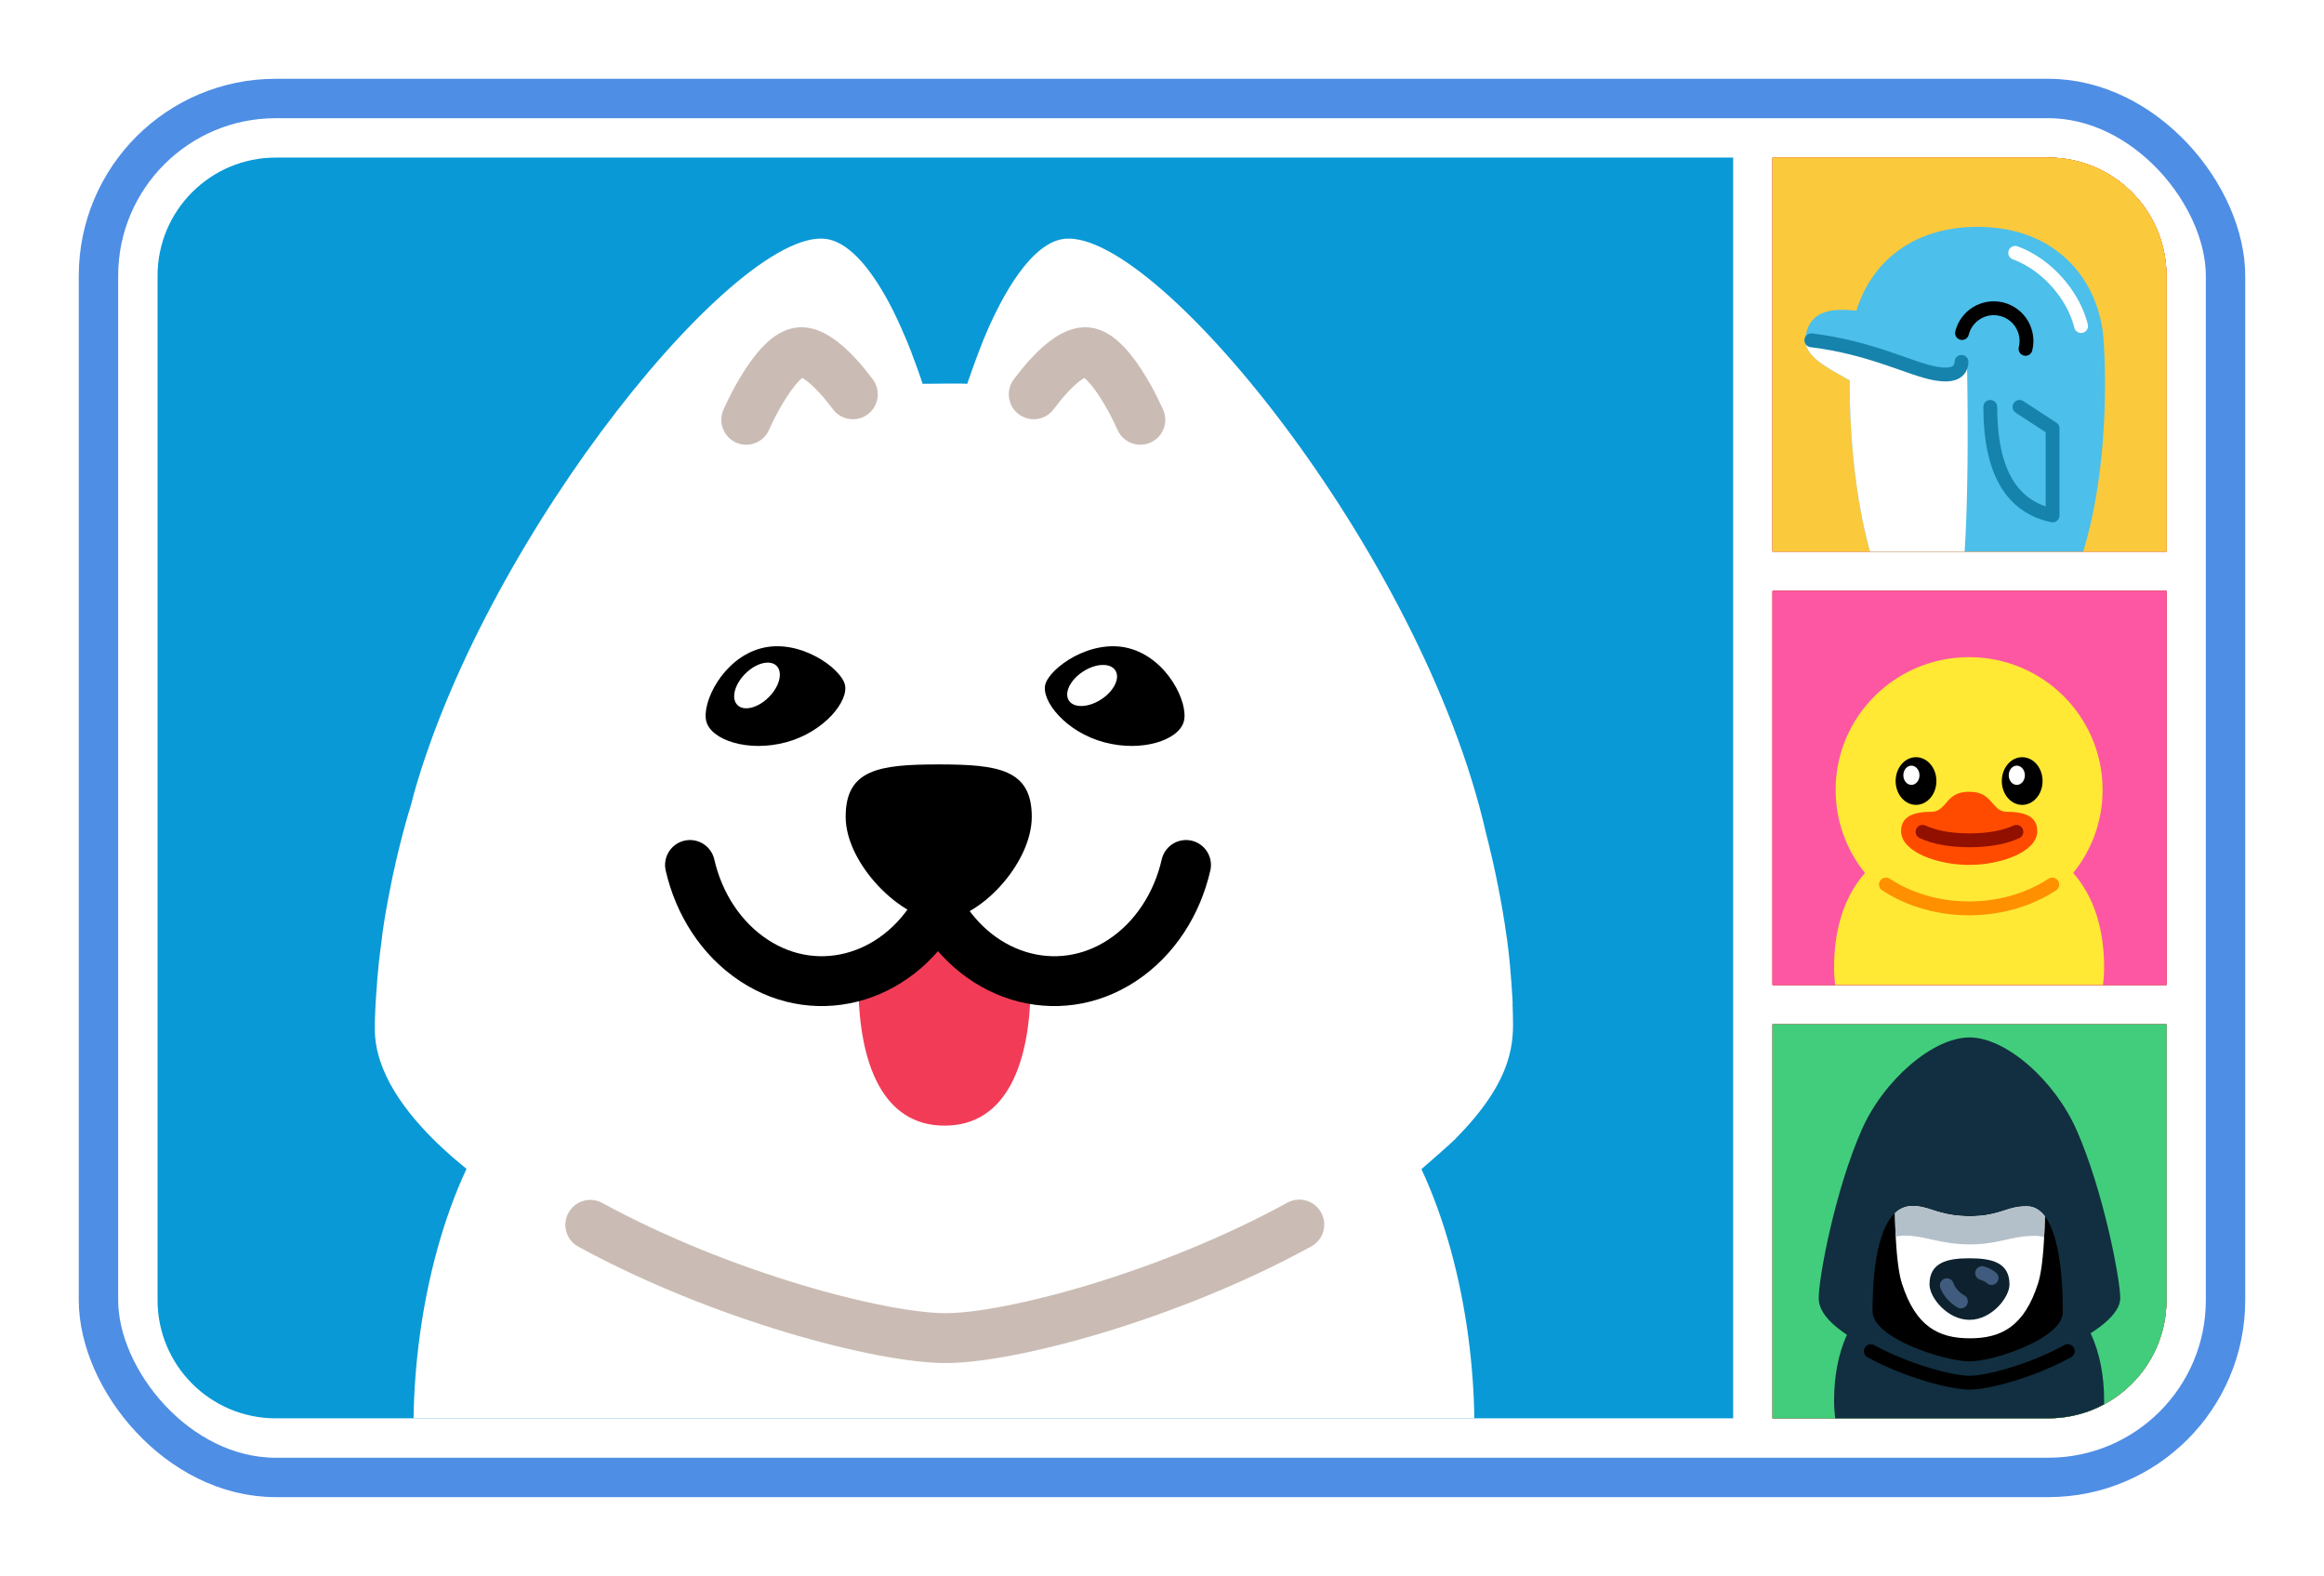 <svg width="118" height="80" viewBox="0 0 118 80" fill="none" xmlns="http://www.w3.org/2000/svg">
<g filter="url(#filter0_d_1_712)">
<rect x="4" y="3" width="110" height="72" rx="10" fill="white"/>
<rect x="5" y="4" width="108" height="70" rx="9" stroke="#4E8EE5" stroke-width="2"/>
<g clip-path="url(#clip0_1_712)">
<path d="M8 13C8 9.686 10.686 7 14 7H88V71H14C10.686 71 8 68.314 8 65V13Z" fill="#0999D6"/>
<path fill-rule="evenodd" clip-rule="evenodd" d="M75.45 41.292C75.45 41.306 75.605 41.883 75.591 41.855C75.886 43.036 76.069 44.034 76.069 44.02C76.209 44.709 76.308 45.328 76.308 45.314C76.308 45.328 76.392 45.848 76.392 45.82C76.463 46.341 76.519 46.692 76.519 46.678C76.645 47.648 76.673 48.084 76.673 48.07C76.73 48.661 76.758 49.167 76.758 49.153C76.758 49.167 76.786 49.589 76.786 49.561C76.786 49.575 76.814 49.983 76.8 49.955C76.8 49.969 76.814 50.461 76.814 50.433C76.856 51.839 76.912 53.752 73.945 56.761C73.973 56.747 73.763 56.972 72.173 58.35C74.578 63.511 75.253 70.12 74.662 75H21.197C20.592 69.994 21.323 63.413 23.686 58.336C23.672 58.322 22.856 57.647 22.87 57.647C22.505 57.323 22.181 57.014 22.195 57.028C20.606 55.481 19.031 53.442 19.031 51.234C19.031 51.22 19.031 50.869 19.031 50.897C19.031 50.883 19.045 50.517 19.045 50.545C19.045 50.531 19.059 50.151 19.059 50.18C19.059 50.166 19.087 49.673 19.087 49.702C19.087 49.688 19.116 49.28 19.116 49.308C19.116 49.294 19.158 48.675 19.158 48.689C19.158 48.675 19.2 48.225 19.2 48.253C19.2 48.239 19.242 47.789 19.242 47.817C19.284 47.452 19.341 47.002 19.341 47.016C19.341 47.002 19.411 46.509 19.397 46.538C19.495 45.806 19.608 45.173 19.608 45.188C19.608 45.173 19.748 44.414 19.748 44.428C20.198 42.009 20.831 39.97 20.831 39.984C20.902 39.731 20.916 39.689 21.014 39.295C24.797 25.922 37.734 10.172 42.094 11.156C43.219 11.409 44.33 12.759 45.342 14.756C45.961 16.022 46.327 17.006 46.312 16.992C46.312 17.006 46.495 17.47 46.481 17.442C46.622 17.808 46.706 18.075 46.847 18.483C49.322 18.455 48.886 18.483 49.111 18.483C49.603 17.034 49.941 16.247 49.927 16.261C50.616 14.588 52.078 11.564 53.85 11.156C58.35 10.144 72.202 27.005 75.45 41.292Z" fill="white"/>
<path d="M43.303 19.017C43.036 18.666 42.769 18.328 42.502 18.047C41.812 17.302 41.138 16.837 40.617 16.88C40.041 16.922 39.323 17.695 38.62 18.891C38.367 19.312 38.128 19.791 37.889 20.311" stroke="#CABCB4" stroke-width="2.531" stroke-linecap="round"/>
<path d="M29.972 61.177C36.708 64.847 44.766 66.928 48.014 66.928C51.262 66.928 59.278 64.833 65.972 61.163" stroke="#CABCB4" stroke-width="2.531" stroke-linecap="round"/>
<path fill-rule="evenodd" clip-rule="evenodd" d="M47.128 45.666C48.169 47.128 50.081 48.155 52.331 48.281V48.562V48.914C52.331 52.908 51.15 56.142 47.958 56.142C44.808 56.142 43.612 52.964 43.584 49.027V48.9V48.548C43.584 48.366 43.584 48.183 43.584 48C45.103 47.592 46.355 46.763 47.128 45.666Z" fill="#F23C57"/>
<path d="M35.034 42.909C35.484 44.878 36.609 46.65 38.269 47.747C41.587 49.941 45.848 48.619 47.775 44.808" stroke="black" stroke-width="2.531" stroke-linecap="round"/>
<path d="M60.22 42.909C59.77 44.878 58.645 46.65 56.986 47.747C53.667 49.941 49.406 48.619 47.48 44.808" stroke="black" stroke-width="2.531" stroke-linecap="round"/>
<path fill-rule="evenodd" clip-rule="evenodd" d="M47.733 45.708C49.673 45.708 52.388 42.867 52.388 40.462C52.388 38.058 50.7 37.805 47.663 37.805C44.625 37.805 42.938 38.058 42.938 40.462C42.938 42.867 45.792 45.708 47.733 45.708Z" fill="black"/>
<path fill-rule="evenodd" clip-rule="evenodd" d="M38.634 31.913C36.694 32.433 35.611 34.683 35.864 35.625C36.117 36.567 37.973 37.2 39.914 36.68C41.855 36.159 43.12 34.57 42.895 33.741C42.67 32.897 40.575 31.392 38.634 31.913Z" fill="black"/>
<path fill-rule="evenodd" clip-rule="evenodd" d="M57.337 31.913C59.278 32.433 60.361 34.683 60.108 35.625C59.855 36.567 57.998 37.2 56.058 36.68C54.117 36.159 52.852 34.57 53.077 33.741C53.301 32.911 55.383 31.392 57.337 31.913Z" fill="black"/>
<path d="M52.486 19.017C52.753 18.666 53.02 18.328 53.288 18.047C53.977 17.302 54.652 16.837 55.172 16.88C55.748 16.922 56.466 17.695 57.169 18.891C57.422 19.312 57.661 19.791 57.9 20.311" stroke="#CABCB4" stroke-width="2.531" stroke-linecap="round"/>
<path d="M39.033 34.393C39.583 33.844 39.761 33.132 39.431 32.802C39.102 32.473 38.389 32.651 37.84 33.2C37.291 33.749 37.113 34.461 37.443 34.791C37.772 35.12 38.484 34.942 39.033 34.393Z" fill="white"/>
<path d="M55.911 34.505C56.563 34.082 56.885 33.422 56.631 33.032C56.378 32.641 55.644 32.667 54.992 33.09C54.341 33.513 54.019 34.172 54.273 34.563C54.526 34.954 55.26 34.928 55.911 34.505Z" fill="white"/>
</g>
<g clip-path="url(#clip1_1_712)">
<path d="M90 7H104C107.314 7 110 9.686 110 13V27H90V7Z" fill="#D23939"/>
<path d="M90 7H104C107.314 7 110 9.686 110 13V27H90V7Z" fill="#D23939"/>
<path d="M90 7H104C107.314 7 110 9.686 110 13V27H90V7Z" fill="#D23939"/>
<g clip-path="url(#clip2_1_712)">
<path d="M110 7H90V27H110V7Z" fill="#FBC93C"/>
<path d="M110 7H90V27H110V7Z" fill="#FBC93C"/>
<path fill-rule="evenodd" clip-rule="evenodd" d="M100.398 10.516C104.469 10.516 106.623 13.272 106.815 16.324C107.001 19.289 106.836 23.561 105.774 27H94.949C94.19 24.278 93.907 21.019 93.917 18.312L93.848 18.272L93.779 18.232L93.71 18.193L93.571 18.114L93.363 17.996L93.26 17.937L93.192 17.898L93.09 17.839L93.023 17.799L92.974 17.77L92.925 17.741L92.877 17.711C92.869 17.706 92.861 17.701 92.853 17.697L92.806 17.667L92.758 17.637C92.751 17.632 92.743 17.627 92.735 17.622L92.689 17.592C92.681 17.587 92.674 17.582 92.666 17.577L92.621 17.547C92.613 17.542 92.606 17.537 92.598 17.532L92.554 17.502C91.967 17.095 91.564 16.642 91.684 16.024C91.919 14.816 92.884 14.62 94.259 14.774C94.979 12.399 97.034 10.516 100.398 10.516Z" fill="#4CBFEA"/>
<path fill-rule="evenodd" clip-rule="evenodd" d="M91.673 16.384C92.577 16.39 93.489 16.565 94.345 16.8L94.441 16.827C94.521 16.849 94.601 16.872 94.68 16.896L94.775 16.924L94.869 16.953L94.963 16.982C94.994 16.991 95.025 17.001 95.056 17.011L95.148 17.04C95.163 17.045 95.179 17.05 95.194 17.055L95.285 17.085L95.376 17.115L95.466 17.145L95.6 17.19C95.667 17.213 95.733 17.236 95.798 17.258L95.928 17.304L96.056 17.349L96.244 17.416L96.722 17.587L96.892 17.647L97.035 17.697L97.166 17.742L97.261 17.775L97.355 17.805L97.415 17.825L97.475 17.844C97.485 17.848 97.495 17.851 97.504 17.854L97.562 17.872C97.572 17.875 97.582 17.877 97.591 17.88L97.647 17.897C97.666 17.902 97.684 17.908 97.703 17.913L97.757 17.928C97.881 17.962 97.996 17.99 98.101 18.008C98.952 18.158 99.544 17.988 99.878 17.499L99.882 17.805L99.886 18.108L99.89 18.408L99.895 18.851L99.898 19.142L99.901 19.43L99.903 19.715L99.904 19.856L99.905 20.135L99.906 20.274L99.906 20.548L99.907 20.819V20.953L99.906 21.219L99.906 21.482L99.905 21.741L99.903 21.997L99.901 22.249L99.899 22.498L99.897 22.744L99.893 22.986L99.889 23.284L99.884 23.576L99.879 23.807L99.877 23.921L99.872 24.146L99.869 24.258L99.863 24.478L99.857 24.695L99.854 24.802L99.847 25.014L99.843 25.118L99.836 25.325L99.83 25.474L99.824 25.622L99.815 25.841L99.809 25.984L99.802 26.125L99.795 26.265L99.788 26.403L99.781 26.539L99.773 26.673L99.765 26.805L99.757 26.936C99.756 26.957 99.754 26.979 99.753 27H94.949C94.19 24.278 93.907 21.019 93.917 18.312L93.848 18.272L93.779 18.232L93.71 18.193L93.571 18.114L93.363 17.996L93.26 17.937L93.192 17.898L93.09 17.839L93.002 17.787L92.96 17.762L92.898 17.724L92.857 17.699L92.817 17.674L92.776 17.648L92.737 17.623L92.697 17.598L92.658 17.572L92.6 17.533L92.544 17.494L92.497 17.462L92.452 17.429L92.434 17.416L92.398 17.389L92.363 17.363C92.346 17.349 92.329 17.336 92.312 17.322L92.279 17.295L92.262 17.281L92.23 17.254C92.219 17.245 92.209 17.236 92.198 17.226L92.167 17.199C91.902 16.957 91.718 16.692 91.673 16.384Z" fill="white"/>
<path d="M102.844 16.709C103.066 15.82 102.524 14.919 101.634 14.697C100.744 14.475 99.843 15.016 99.621 15.906" stroke="black" stroke-width="0.703" stroke-linecap="round"/>
<path d="M91.971 16.275C95.031 16.65 96.999 17.737 98.279 17.963C99.132 18.113 99.57 17.916 99.595 17.372" stroke="#1683AC" stroke-width="0.703" stroke-linecap="round"/>
<path d="M102.539 19.656L104.219 20.75V25.164C102.109 24.721 101.055 22.885 101.055 19.656" stroke="#1683AC" stroke-width="0.703" stroke-linecap="round" stroke-linejoin="round"/>
<path d="M105.666 15.552C105.606 15.311 105.523 15.066 105.416 14.821C105.19 14.3 104.859 13.78 104.428 13.302C103.998 12.824 103.515 12.44 103.021 12.161C102.789 12.029 102.554 11.921 102.32 11.836" stroke="white" stroke-width="0.703" stroke-linecap="round"/>
</g>
</g>
<g clip-path="url(#clip3_1_712)">
<rect width="20" height="20" transform="translate(90 29)" fill="#D23939"/>
<rect width="20" height="20" transform="translate(90 29)" fill="#D23939"/>
<rect width="20" height="20" transform="translate(90 29)" fill="#D23939"/>
<g clip-path="url(#clip4_1_712)">
<path d="M110 29H90V49H110V29Z" fill="#FD57A4"/>
<path fill-rule="evenodd" clip-rule="evenodd" d="M99.981 32.359C103.723 32.359 106.758 35.375 106.758 39.098C106.758 40.695 106.199 42.164 105.266 43.316C106.352 44.547 106.836 46.234 106.836 48.102C106.836 48.406 106.816 48.707 106.777 49H93.184C93.144 48.707 93.125 48.406 93.125 48.102C93.125 46.234 93.609 44.547 94.695 43.316C93.762 42.164 93.203 40.695 93.203 39.098C93.203 35.375 96.238 32.359 99.981 32.359Z" fill="#FFE934"/>
<path d="M95.758 43.902C96.129 44.145 96.527 44.355 96.957 44.531C97.867 44.902 98.894 45.113 99.981 45.113C101.066 45.113 102.094 44.902 103.004 44.531C103.43 44.355 103.832 44.145 104.203 43.902" stroke="#FF9000" stroke-width="0.703" stroke-linecap="round"/>
<path d="M97.285 39.859C97.857 39.859 98.32 39.317 98.32 38.648C98.32 37.98 97.857 37.438 97.285 37.438C96.713 37.438 96.25 37.98 96.25 38.648C96.25 39.317 96.713 39.859 97.285 39.859Z" fill="black"/>
<path d="M97.051 38.844C97.277 38.844 97.461 38.625 97.461 38.355C97.461 38.086 97.277 37.867 97.051 37.867C96.824 37.867 96.641 38.086 96.641 38.355C96.641 38.625 96.824 38.844 97.051 38.844Z" fill="white"/>
<path d="M102.676 39.859C103.247 39.859 103.711 39.317 103.711 38.648C103.711 37.98 103.247 37.438 102.676 37.438C102.104 37.438 101.641 37.98 101.641 38.648C101.641 39.317 102.104 39.859 102.676 39.859Z" fill="black"/>
<path fill-rule="evenodd" clip-rule="evenodd" d="M100.02 39.195C100.602 39.195 100.871 39.438 101.094 39.688L101.121 39.719L101.211 39.824L101.238 39.855L101.266 39.883C101.43 40.066 101.605 40.211 101.918 40.211C102.945 40.211 103.43 40.527 103.441 41.168V41.188V41.219C103.402 42.277 101.551 42.891 100.051 42.906H100.004H99.984H99.965C98.457 42.906 96.566 42.289 96.527 41.219V41.188C96.527 40.531 97.016 40.211 98.051 40.211C98.348 40.211 98.519 40.078 98.676 39.91L98.703 39.883L98.731 39.855L98.758 39.824L98.848 39.719C98.852 39.715 98.856 39.707 98.859 39.703L98.887 39.672C99.106 39.43 99.375 39.195 99.945 39.195C99.957 39.195 99.973 39.195 99.984 39.195C99.992 39.195 100.008 39.195 100.02 39.195Z" fill="#FF4B00"/>
<path d="M97.617 41.227C98.238 41.512 99.031 41.656 100 41.656C100.969 41.656 101.762 41.512 102.383 41.227" stroke="#921000" stroke-width="0.703" stroke-linecap="round"/>
<path d="M102.402 38.844C102.629 38.844 102.812 38.625 102.812 38.355C102.812 38.086 102.629 37.867 102.402 37.867C102.176 37.867 101.992 38.086 101.992 38.355C101.992 38.625 102.176 38.844 102.402 38.844Z" fill="white"/>
</g>
</g>
<g clip-path="url(#clip5_1_712)">
<path d="M90 51H110V65C110 68.314 107.314 71 104 71H90V51Z" fill="#D23939"/>
<path d="M90 51H110V65C110 68.314 107.314 71 104 71H90V51Z" fill="#D23939"/>
<path d="M90 51H110V65C110 68.314 107.314 71 104 71H90V51Z" fill="#D23939"/>
<g clip-path="url(#clip6_1_712)">
<path d="M110 51H90V71H110V51Z" fill="#42CD7C"/>
<path d="M110 51H90V71H110V51Z" fill="#42CD7C"/>
<path fill-rule="evenodd" clip-rule="evenodd" d="M100 51.664C101.853 51.664 104.333 53.843 105.451 56.395C106.816 59.51 107.656 63.962 107.656 64.906C107.656 65.306 107.366 65.726 106.892 66.137L106.85 66.172C106.843 66.178 106.836 66.184 106.829 66.19L106.786 66.226C106.677 66.315 106.56 66.403 106.436 66.49L106.386 66.525L106.335 66.56L106.283 66.595L106.231 66.629C106.222 66.635 106.214 66.641 106.205 66.646L106.151 66.681C106.62 67.686 106.836 68.854 106.836 70.102C106.836 70.406 106.816 70.706 106.777 71H93.184C93.145 70.706 93.125 70.406 93.125 70.102C93.125 68.885 93.331 67.743 93.776 66.755L93.75 66.738L93.699 66.704C93.683 66.693 93.666 66.682 93.649 66.67L93.6 66.636C92.842 66.106 92.344 65.513 92.344 64.906C92.344 63.82 93.177 59.429 94.518 56.373C95.635 53.827 98.147 51.664 100 51.664Z" fill="#112F40"/>
<path fill-rule="evenodd" clip-rule="evenodd" d="M100.012 60.739C100.652 60.739 101.08 60.652 101.435 60.55L101.487 60.535L101.537 60.519L101.587 60.504L101.636 60.489L101.708 60.466L101.85 60.42L101.919 60.398L101.966 60.384C101.973 60.382 101.981 60.379 101.989 60.377L102.035 60.363L102.082 60.35C102.331 60.28 102.591 60.23 102.928 60.236C104.568 60.262 104.748 63.93 104.736 65.627C104.727 66.938 101.25 68.109 100 68.109C98.75 68.109 95.078 66.938 95.078 65.57L95.078 65.45L95.079 65.362L95.08 65.268L95.081 65.169C95.105 63.615 95.318 60.219 97.109 60.219C97.335 60.219 97.534 60.254 97.732 60.306L97.778 60.318L97.824 60.331L97.87 60.344L97.916 60.358L97.986 60.38L98.104 60.417L98.25 60.463L98.326 60.487L98.378 60.502L98.43 60.518C98.439 60.52 98.448 60.523 98.457 60.526L98.511 60.541C98.52 60.543 98.529 60.546 98.538 60.548L98.594 60.563C98.96 60.66 99.404 60.739 100.012 60.739Z" fill="black"/>
<path fill-rule="evenodd" clip-rule="evenodd" d="M97.109 60.219C97.335 60.219 97.534 60.254 97.732 60.306L97.778 60.318L97.824 60.331L97.87 60.344L97.916 60.358L97.986 60.38L98.104 60.417L98.25 60.463L98.326 60.487L98.378 60.502L98.43 60.518C98.439 60.52 98.448 60.523 98.457 60.526L98.511 60.541C98.52 60.543 98.529 60.546 98.538 60.548L98.594 60.563C98.96 60.66 99.404 60.739 100.012 60.739C100.652 60.739 101.08 60.652 101.435 60.55L101.487 60.535L101.537 60.519L101.587 60.504L101.636 60.489L101.708 60.466L101.85 60.42L101.919 60.398L101.966 60.384C101.973 60.382 101.981 60.379 101.989 60.377L102.035 60.363L102.082 60.35C102.331 60.28 102.591 60.23 102.928 60.236C103.295 60.242 103.59 60.43 103.825 60.739L103.823 60.838L103.819 60.984L103.817 61.08L103.814 61.175L103.81 61.314L103.805 61.451L103.799 61.585L103.793 61.717L103.789 61.803L103.785 61.887L103.78 61.971L103.776 62.053L103.771 62.134L103.765 62.214L103.76 62.292L103.755 62.37L103.749 62.446L103.743 62.52L103.737 62.594L103.73 62.666L103.724 62.737L103.717 62.807L103.71 62.875L103.703 62.943L103.696 63.008L103.688 63.073L103.68 63.137C103.679 63.147 103.678 63.158 103.676 63.168L103.668 63.23C103.667 63.24 103.665 63.25 103.664 63.26L103.656 63.32L103.647 63.378L103.638 63.436L103.629 63.492L103.62 63.547L103.611 63.6C103.609 63.609 103.608 63.618 103.606 63.626L103.596 63.678L103.586 63.728L103.576 63.778C103.575 63.786 103.573 63.794 103.571 63.802L103.561 63.849C103.557 63.865 103.554 63.88 103.55 63.895L103.539 63.94C103.538 63.947 103.536 63.955 103.534 63.962L103.523 64.005C103.512 64.047 103.5 64.088 103.488 64.126L103.477 64.164C102.782 66.324 101.627 66.938 100.02 66.938C98.412 66.938 97.266 66.324 96.572 64.164L96.56 64.125C96.558 64.118 96.556 64.112 96.554 64.105L96.542 64.064C96.54 64.057 96.538 64.05 96.536 64.043L96.525 63.999C96.523 63.992 96.521 63.985 96.519 63.977L96.507 63.932L96.496 63.886L96.485 63.838C96.48 63.814 96.475 63.789 96.469 63.764L96.459 63.713L96.449 63.66L96.439 63.607L96.429 63.552L96.42 63.495L96.41 63.438L96.401 63.379C96.4 63.368 96.398 63.358 96.397 63.349L96.388 63.287L96.379 63.225C96.378 63.215 96.376 63.204 96.375 63.193L96.367 63.129L96.359 63.063L96.351 62.996C96.35 62.985 96.348 62.974 96.347 62.962L96.34 62.893C96.338 62.882 96.337 62.87 96.336 62.858L96.329 62.787L96.322 62.715L96.315 62.641C96.314 62.629 96.312 62.617 96.311 62.604L96.305 62.529L96.299 62.452L96.293 62.373L96.284 62.253L96.278 62.172L96.273 62.089L96.268 62.005L96.263 61.919L96.258 61.832L96.254 61.744L96.249 61.654L96.243 61.518L96.239 61.425L96.234 61.283L96.229 61.138L96.225 60.99L96.221 60.84L96.219 60.738L96.217 60.634C96.216 60.617 96.216 60.599 96.216 60.582C96.458 60.354 96.752 60.219 97.109 60.219Z" fill="white"/>
<path fill-rule="evenodd" clip-rule="evenodd" d="M100 66C101.122 66 102.031 64.867 102.031 64.203C102.031 63.081 101.122 62.875 100 62.875C98.878 62.875 97.969 63.081 97.969 64.203C97.969 64.867 98.878 66 100 66Z" fill="#0D222E"/>
<path d="M99.565 65.065C99.194 64.862 98.931 64.503 98.85 64.243" stroke="#405B7D" stroke-width="0.703" stroke-linecap="round"/>
<path d="M100.642 63.626C100.849 63.688 101.019 63.782 101.121 63.878" stroke="#405B7D" stroke-width="0.703" stroke-linecap="round"/>
<path d="M94.991 67.591C96.862 68.611 99.101 69.191 100.001 69.191C100.902 69.191 103.131 68.61 104.991 67.589" stroke="black" stroke-width="0.703" stroke-linecap="round"/>
<path fill-rule="evenodd" clip-rule="evenodd" d="M97.109 60.219C97.335 60.219 97.534 60.254 97.732 60.306L97.778 60.318L97.824 60.331L97.87 60.344L97.916 60.358L97.986 60.38L98.104 60.417L98.251 60.463L98.326 60.487L98.378 60.502L98.43 60.518C98.439 60.52 98.448 60.523 98.457 60.526L98.511 60.541C98.52 60.543 98.529 60.546 98.538 60.548L98.594 60.563C98.96 60.66 99.404 60.739 100.012 60.739C100.652 60.739 101.08 60.652 101.435 60.55L101.487 60.535L101.537 60.519L101.587 60.504L101.636 60.489L101.708 60.466L101.85 60.42L101.919 60.398L101.966 60.384C101.973 60.382 101.981 60.379 101.989 60.377L102.035 60.363L102.082 60.35C102.331 60.28 102.591 60.23 102.928 60.236C103.295 60.242 103.59 60.43 103.825 60.739L103.822 60.865L103.819 60.99L103.816 61.113L103.812 61.234C103.811 61.254 103.811 61.274 103.81 61.294L103.806 61.411L103.802 61.527L103.797 61.64L103.792 61.752C103.791 61.77 103.79 61.788 103.789 61.807C103.655 61.763 103.51 61.739 103.353 61.737C102.965 61.733 102.632 61.776 102.311 61.838L102.251 61.849C102.241 61.851 102.231 61.853 102.221 61.855L102.161 61.868L102.101 61.88L102.041 61.893L101.922 61.919L101.71 61.966L101.618 61.986L101.556 61.999L101.494 62.012L101.431 62.025C101.42 62.027 101.41 62.029 101.399 62.031L101.335 62.044C100.959 62.115 100.542 62.172 100.027 62.171C99.571 62.171 99.172 62.127 98.81 62.067L98.74 62.055C98.694 62.047 98.649 62.038 98.604 62.03L98.537 62.017L98.47 62.004L98.404 61.991L98.34 61.977L98.275 61.964L98.148 61.937L97.87 61.877L97.81 61.864L97.72 61.845L97.66 61.833L97.6 61.821C97.591 61.819 97.581 61.817 97.571 61.816L97.512 61.804L97.453 61.794L97.394 61.784C97.169 61.747 96.946 61.723 96.716 61.723C96.551 61.723 96.397 61.742 96.255 61.778L96.25 61.673L96.245 61.566L96.241 61.457C96.24 61.438 96.239 61.42 96.238 61.402L96.234 61.29L96.231 61.177L96.227 61.061L96.224 60.944L96.221 60.825L96.218 60.705C96.217 60.664 96.216 60.623 96.216 60.582C96.458 60.354 96.752 60.219 97.109 60.219Z" fill="#B4C0C9"/>
</g>
</g>
</g>
<defs>
<filter id="filter0_d_1_712" x="0" y="0" width="118" height="80" filterUnits="userSpaceOnUse" color-interpolation-filters="sRGB">
<feFlood flood-opacity="0" result="BackgroundImageFix"/>
<feColorMatrix in="SourceAlpha" type="matrix" values="0 0 0 0 0 0 0 0 0 0 0 0 0 0 0 0 0 0 127 0" result="hardAlpha"/>
<feOffset dy="1"/>
<feGaussianBlur stdDeviation="2"/>
<feComposite in2="hardAlpha" operator="out"/>
<feColorMatrix type="matrix" values="0 0 0 0 0 0 0 0 0 0 0 0 0 0 0 0 0 0 0.05 0"/>
<feBlend mode="normal" in2="BackgroundImageFix" result="effect1_dropShadow_1_712"/>
<feBlend mode="normal" in="SourceGraphic" in2="effect1_dropShadow_1_712" result="shape"/>
</filter>
<clipPath id="clip0_1_712">
<path d="M8 13C8 9.686 10.686 7 14 7H88V71H14C10.686 71 8 68.314 8 65V13Z" fill="white"/>
</clipPath>
<clipPath id="clip1_1_712">
<path d="M90 7H104C107.314 7 110 9.686 110 13V27H90V7Z" fill="white"/>
</clipPath>
<clipPath id="clip2_1_712">
<rect width="20" height="20" fill="white" transform="translate(90 7)"/>
</clipPath>
<clipPath id="clip3_1_712">
<rect width="20" height="20" fill="white" transform="translate(90 29)"/>
</clipPath>
<clipPath id="clip4_1_712">
<rect width="20" height="20" fill="white" transform="translate(90 29)"/>
</clipPath>
<clipPath id="clip5_1_712">
<path d="M90 51H110V65C110 68.314 107.314 71 104 71H90V51Z" fill="white"/>
</clipPath>
<clipPath id="clip6_1_712">
<rect width="20" height="20" fill="white" transform="translate(90 51)"/>
</clipPath>
</defs>
</svg>
